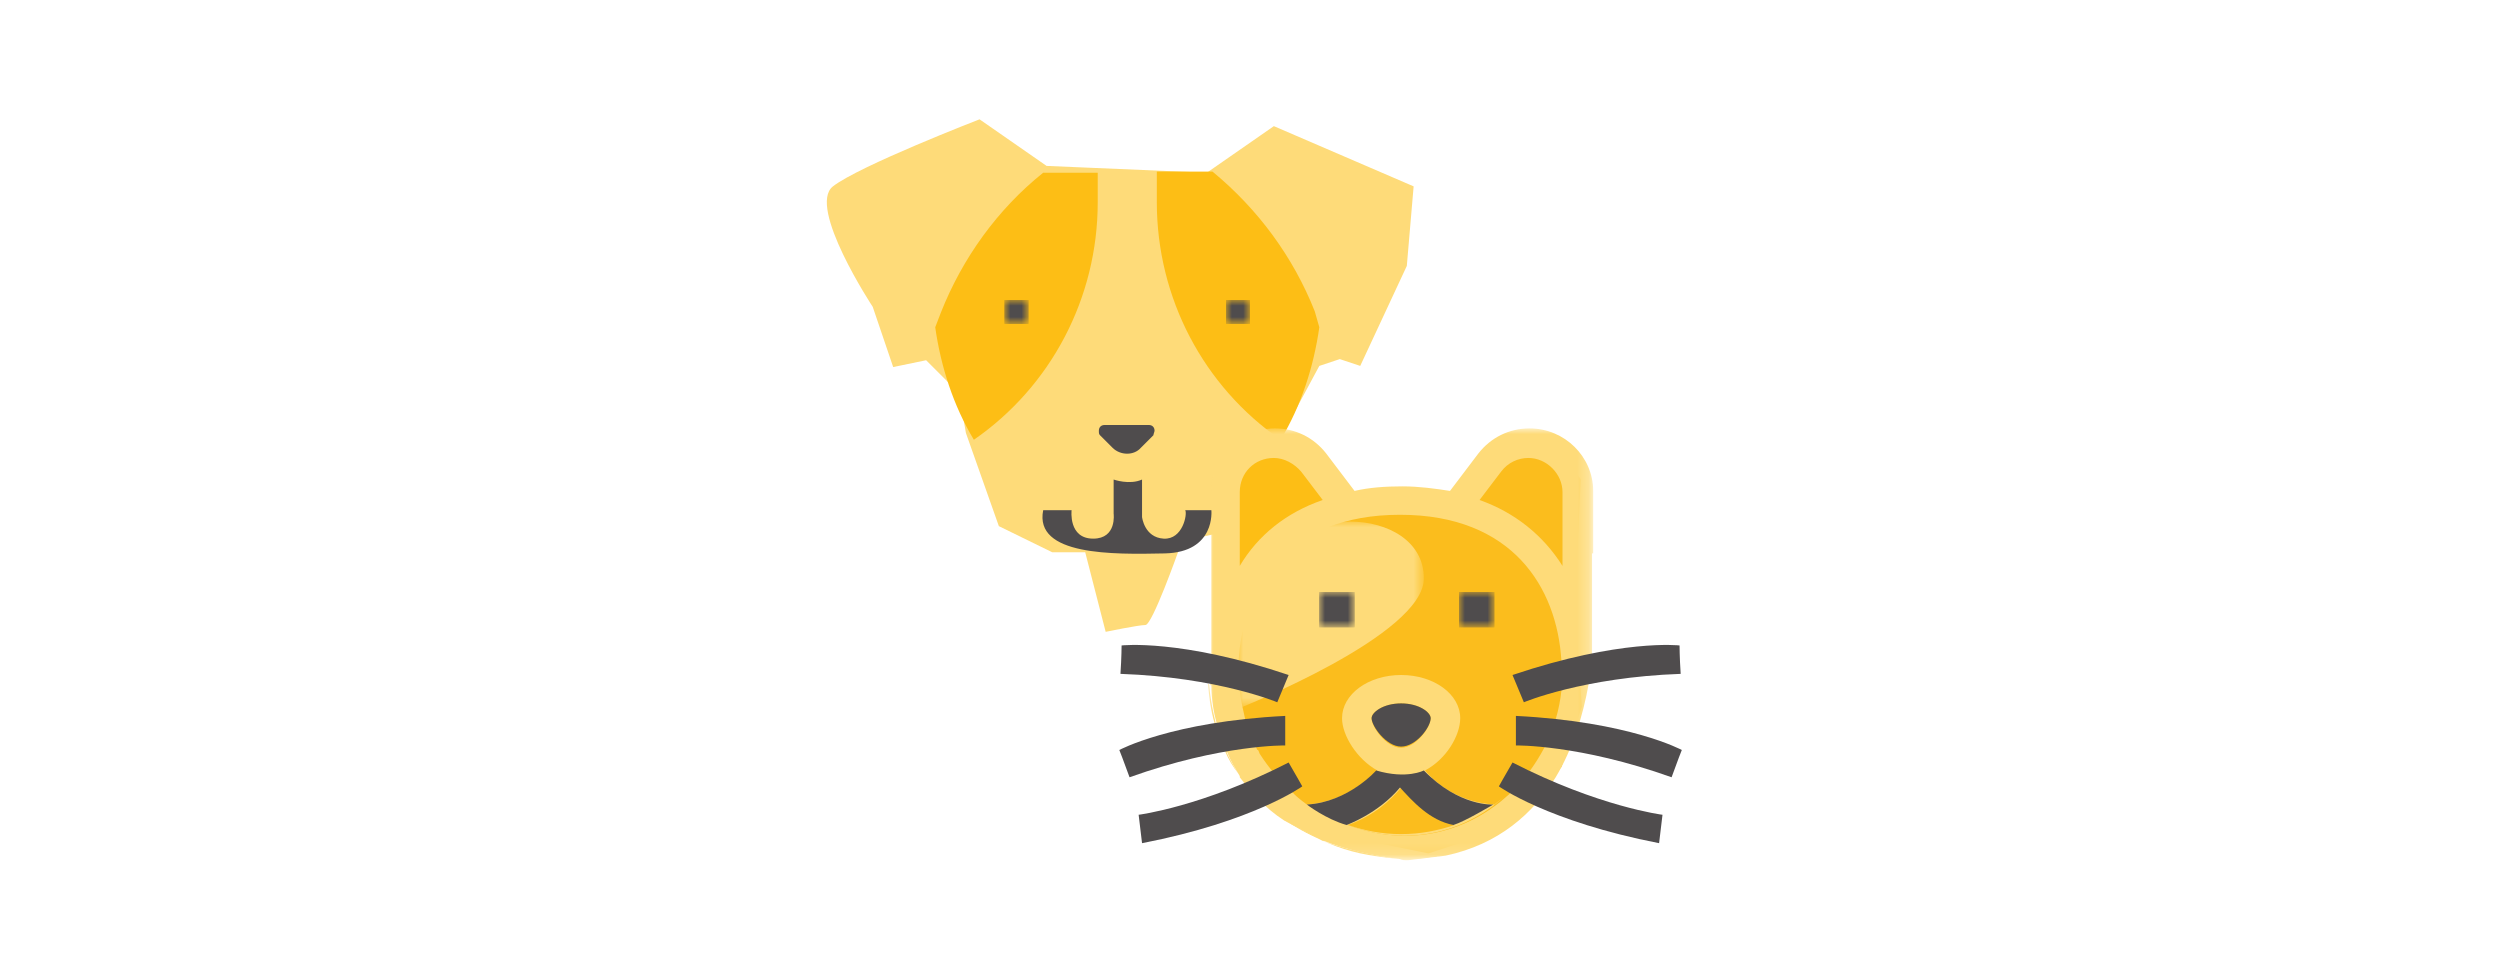 <?xml version="1.0" encoding="utf-8"?>
<!-- Generator: Adobe Illustrator 26.2.1, SVG Export Plug-In . SVG Version: 6.00 Build 0)  -->
<svg version="1.1" id="Capa_1" xmlns="http://www.w3.org/2000/svg" xmlns:xlink="http://www.w3.org/1999/xlink" x="0px" y="0px"
	 viewBox="0 0 220 84" style="enable-background:new 0 0 220 84;" xml:space="preserve">
<style type="text/css">
	.st0{fill:#FBBD1D;}
	.st1{fill:#FEDB79;}
	.st2{fill-rule:evenodd;clip-rule:evenodd;fill:#FDBE15;}
	.st3{filter:url(#Adobe_OpacityMaskFilter);}
	.st4{enable-background:new    ;}
	
		.st5{clip-path:url(#SVGID_00000044158704770594674660000017653552868160690313_);fill-rule:evenodd;clip-rule:evenodd;fill:#FFFFFF;}
	.st6{mask:url(#SVGID_1_);}
	
		.st7{clip-path:url(#SVGID_00000044871954674901443190000004558975128597716880_);fill-rule:evenodd;clip-rule:evenodd;fill:#4F4C4D;}
	.st8{filter:url(#Adobe_OpacityMaskFilter_00000066509369606246205070000000686456736713749161_);}
	
		.st9{clip-path:url(#SVGID_00000133510223067556223150000004273793413940521396_);fill-rule:evenodd;clip-rule:evenodd;fill:#FFFFFF;}
	.st10{mask:url(#SVGID_00000108995488300542419610000011636171571210652338_);}
	
		.st11{clip-path:url(#SVGID_00000179608557468973571570000015498864590787882402_);fill-rule:evenodd;clip-rule:evenodd;fill:#4F4C4D;}
	.st12{filter:url(#Adobe_OpacityMaskFilter_00000035508231383526294280000017862857370811041924_);}
	.st13{clip-path:url(#SVGID_00000073706950076435651560000011382097118068726455_);}
	
		.st14{clip-path:url(#SVGID_00000065762048995500030240000013853941777767331742_);fill-rule:evenodd;clip-rule:evenodd;fill:#FFFFFF;}
	.st15{mask:url(#SVGID_00000054980864863821515750000003806445906405925254_);}
	.st16{filter:url(#Adobe_OpacityMaskFilter_00000031893515458233929130000003395277424159319729_);}
	.st17{clip-path:url(#SVGID_00000015352601023063778070000011719654199054418836_);}
	
		.st18{clip-path:url(#SVGID_00000179637579018603524240000002421542508563552180_);fill-rule:evenodd;clip-rule:evenodd;fill:#FFFFFF;}
	.st19{mask:url(#SVGID_00000098213457078598550190000016040040935809312697_);}
	.st20{filter:url(#Adobe_OpacityMaskFilter_00000173122065910296462220000010067810060748111253_);}
	.st21{clip-path:url(#SVGID_00000040541979441924817830000013546834016201855679_);}
	
		.st22{clip-path:url(#SVGID_00000013915701034425360050000001529074573367097527_);fill-rule:evenodd;clip-rule:evenodd;fill:#FFFFFF;}
	.st23{mask:url(#SVGID_00000134231952014990634210000010773172229928234417_);}
	.st24{fill-rule:evenodd;clip-rule:evenodd;fill:#FEDB79;}
	.st25{filter:url(#Adobe_OpacityMaskFilter_00000079471744751385124880000013519225528734882966_);}
	
		.st26{clip-path:url(#SVGID_00000089537345676577786900000017186641256601913515_);fill-rule:evenodd;clip-rule:evenodd;fill:#FFFFFF;}
	.st27{mask:url(#SVGID_00000106142898803379618480000009548503910118412191_);}
	.st28{filter:url(#Adobe_OpacityMaskFilter_00000068666871154895602320000003791385258831208638_);}
	
		.st29{clip-path:url(#SVGID_00000181790668085733703770000007381378128652294040_);fill-rule:evenodd;clip-rule:evenodd;fill:#FFFFFF;}
	.st30{mask:url(#SVGID_00000129190899304267152990000017894372785791112865_);}
	
		.st31{clip-path:url(#SVGID_00000096048565873891931840000001402718126205311135_);fill-rule:evenodd;clip-rule:evenodd;fill:#4F4C4D;}
	.st32{filter:url(#Adobe_OpacityMaskFilter_00000131351334591458475280000005607534927147767487_);}
	
		.st33{clip-path:url(#SVGID_00000015332535448521212880000018123973173998353288_);fill-rule:evenodd;clip-rule:evenodd;fill:#FFFFFF;}
	.st34{mask:url(#SVGID_00000111187767824683947540000000238093877936267153_);}
	
		.st35{clip-path:url(#SVGID_00000029733131524193143430000010145387628269486215_);fill-rule:evenodd;clip-rule:evenodd;fill:#4F4C4D;}
	.st36{fill-rule:evenodd;clip-rule:evenodd;fill:#4F4C4D;}
	.st37{fill:#4F4C4D;}
</style>
<g>
	<g>
		<g>
			<path class="st0" d="M139.1,42.2c0,0-1.2-2.3-3.5-2.9c-2.3-0.6-7.6,5.3-7.6,5.3h-9.4l-5.9-5.9l-5.3,3.1l0.1,5.3l1.1-0.2l-0.6,2.9
				l-0.6,4.7l1.2,8.2l5.3,9.4l5.9,1.8l5.9,1.2l7-2.3l4.7-5.3l1.8-5.3l-0.6-8.8L139.1,42.2z"/>
			<path class="st1" d="M112.6,38.7l3.5-6.5l1.8-0.6l1.8,0.6l4.1-8.8l0.6-7l-12.3-5.3l-5.9,4.1l-14.1-0.6l-5.9-4.1
				c0,0-10.6,4.1-12.9,5.9c-2.3,1.8,3.5,10.6,3.5,10.6l1.8,5.3l2.9-0.6l2.9,2.9l0.6,3.5l2.9,8.2l4.7,2.3h2.9l1.8,7
				c0,0,2.9-0.6,3.5-0.6s2.9-6.5,2.9-6.5l1.8-1.2l1.8-0.4l-0.1-5.3L112.6,38.7z"/>
		</g>
		<path class="st2" d="M96.6,15.1v2.7c0,8.4-4.1,16.2-10.9,20.9c-1.8-3-2.9-6.4-3.4-9.9v0l0.5-1.3c1.9-4.8,5-9.1,9-12.3
			c0.1,0,0.1,0,0.2,0H96.6z"/>
		<path class="st2" d="M116.1,28.8L116.1,28.8c-0.5,3.5-1.6,6.9-3.4,9.9c-6.8-4.7-10.9-12.5-10.9-20.9v-2.7h4.7c0.1,0,0.1,0,0.2,0
			c4,3.3,7.1,7.5,9,12.3L116.1,28.8z"/>
		<defs>
			<filter id="Adobe_OpacityMaskFilter" filterUnits="userSpaceOnUse" x="107.9" y="26.4" width="2.1" height="2.1">
				<feColorMatrix  type="matrix" values="1 0 0 0 0  0 1 0 0 0  0 0 1 0 0  0 0 0 1 0"/>
			</filter>
		</defs>
		<mask maskUnits="userSpaceOnUse" x="107.9" y="26.4" width="2.1" height="2.1" id="SVGID_1_">
			<g class="st3">
				<rect x="107.9" y="26.4" width="2.1" height="2.1"/>
				<g class="st4">
					<g>
						<defs>
							<rect id="SVGID_00000013162168816002743570000000715230770036300972_" x="107.9" y="26.4" width="2.1" height="2.1"/>
						</defs>
						<clipPath id="SVGID_00000062897852401031616610000011966094650936859309_">
							<use xlink:href="#SVGID_00000013162168816002743570000000715230770036300972_"  style="overflow:visible;"/>
						</clipPath>
						
							<rect x="72" y="10" style="clip-path:url(#SVGID_00000062897852401031616610000011966094650936859309_);fill-rule:evenodd;clip-rule:evenodd;fill:#FFFFFF;" width="75.9" height="65.6"/>
					</g>
				</g>
			</g>
		</mask>
		<g class="st6">
			<g>
				<defs>
					<rect id="SVGID_00000076576896176600752430000006527633548893992594_" x="107.9" y="26.4" width="2.1" height="2.1"/>
				</defs>
				<use xlink:href="#SVGID_00000076576896176600752430000006527633548893992594_"  style="overflow:visible;fill:#4F4C4D;"/>
				<clipPath id="SVGID_00000152245213385190435030000006155552990631279792_">
					<use xlink:href="#SVGID_00000076576896176600752430000006527633548893992594_"  style="overflow:visible;"/>
				</clipPath>
				
					<rect x="107.9" y="26.4" style="clip-path:url(#SVGID_00000152245213385190435030000006155552990631279792_);fill-rule:evenodd;clip-rule:evenodd;fill:#4F4C4D;" width="2.1" height="2.1"/>
			</g>
		</g>
		<defs>
			
				<filter id="Adobe_OpacityMaskFilter_00000050653147898133767070000016381134864890958245_" filterUnits="userSpaceOnUse" x="88.4" y="26.4" width="2.1" height="2.1">
				<feColorMatrix  type="matrix" values="1 0 0 0 0  0 1 0 0 0  0 0 1 0 0  0 0 0 1 0"/>
			</filter>
		</defs>
		
			<mask maskUnits="userSpaceOnUse" x="88.4" y="26.4" width="2.1" height="2.1" id="SVGID_00000020390913473566574290000013001978310979014838_">
			<g style="filter:url(#Adobe_OpacityMaskFilter_00000050653147898133767070000016381134864890958245_);">
				<rect x="88.4" y="26.4" width="2.1" height="2.1"/>
				<g class="st4">
					<g>
						<defs>
							<rect id="SVGID_00000131342893871234951130000004198336161467801266_" x="88.4" y="26.4" width="2.1" height="2.1"/>
						</defs>
						<clipPath id="SVGID_00000173854419428243864360000018206676306666655655_">
							<use xlink:href="#SVGID_00000131342893871234951130000004198336161467801266_"  style="overflow:visible;"/>
						</clipPath>
						
							<rect x="72" y="10" style="clip-path:url(#SVGID_00000173854419428243864360000018206676306666655655_);fill-rule:evenodd;clip-rule:evenodd;fill:#FFFFFF;" width="75.9" height="65.6"/>
					</g>
				</g>
			</g>
		</mask>
		<g style="mask:url(#SVGID_00000020390913473566574290000013001978310979014838_);">
			<g>
				<defs>
					<rect id="SVGID_00000124146484763578008590000006423750478069606316_" x="88.4" y="26.4" width="2.1" height="2.1"/>
				</defs>
				<use xlink:href="#SVGID_00000124146484763578008590000006423750478069606316_"  style="overflow:visible;fill:#4F4C4D;"/>
				<clipPath id="SVGID_00000177464436956247654160000005897866010771327644_">
					<use xlink:href="#SVGID_00000124146484763578008590000006423750478069606316_"  style="overflow:visible;"/>
				</clipPath>
				
					<rect x="88.4" y="26.4" style="clip-path:url(#SVGID_00000177464436956247654160000005897866010771327644_);fill-rule:evenodd;clip-rule:evenodd;fill:#4F4C4D;" width="2.1" height="2.1"/>
			</g>
		</g>
		<defs>
			
				<filter id="Adobe_OpacityMaskFilter_00000138560468989734137580000015977785487213173401_" filterUnits="userSpaceOnUse" x="72" y="10" width="54.3" height="46.1">
				<feFlood  style="flood-color:white;flood-opacity:1" result="back"/>
				<feBlend  in="SourceGraphic" in2="back" mode="normal"/>
			</filter>
		</defs>
		
			<mask maskUnits="userSpaceOnUse" x="72" y="10" width="54.3" height="46.1" id="SVGID_00000065046465473067755440000005334929415861375123_">
			<g style="filter:url(#Adobe_OpacityMaskFilter_00000138560468989734137580000015977785487213173401_);">
				<g>
					<defs>
						<rect id="SVGID_00000148620746413469646190000012480142405609329593_" x="966.8" y="2731.2" width="92.5" height="78.6"/>
					</defs>
					<clipPath id="SVGID_00000107549630983567631960000004135638687027985067_">
						<use xlink:href="#SVGID_00000148620746413469646190000012480142405609329593_"  style="overflow:visible;"/>
					</clipPath>
					
						<rect x="966.8" y="2730.5" style="clip-path:url(#SVGID_00000107549630983567631960000004135638687027985067_);" width="92.5" height="79.3"/>
					<g class="st4">
						<g>
							<defs>
								<rect id="SVGID_00000000218351651282712700000004754864759720856967_" x="966.8" y="2730.5" width="92.5" height="79.3"/>
							</defs>
							
								<clipPath id="SVGID_00000016761110493408133900000001655114800152487570_" style="clip-path:url(#SVGID_00000107549630983567631960000004135638687027985067_);">
								<use xlink:href="#SVGID_00000000218351651282712700000004754864759720856967_"  style="overflow:visible;"/>
							</clipPath>
							
								<rect x="966.8" y="2731.2" style="clip-path:url(#SVGID_00000016761110493408133900000001655114800152487570_);fill-rule:evenodd;clip-rule:evenodd;fill:#FFFFFF;" width="129.2" height="111.8"/>
						</g>
					</g>
				</g>
			</g>
		</mask>
		<g style="mask:url(#SVGID_00000065046465473067755440000005334929415861375123_);">
			<g>
				<path class="st2" d="M101.4,49.9l-0.5,2.3c-0.2,0.8-0.9,1.4-1.7,1.4c-0.8,0-1.6-0.6-1.7-1.4L97,49.9H101.4z M97.9,39.4l-1.1-1.1
					c-0.1-0.1-0.1-0.2-0.1-0.4c0-0.3,0.2-0.5,0.5-0.5h3.9c0.3,0,0.5,0.2,0.5,0.5c0,0.1-0.1,0.3-0.1,0.4l-1.1,1.1
					C99.8,40.1,98.6,40.1,97.9,39.4 M83.4,28.9l0.4-1c1.8-4.5,4.7-8.5,8.4-11.6l13.9,0c3.7,3.1,6.6,7.1,8.4,11.6l0.4,1
					c-0.5,3.3-1.6,6.4-3.2,9.2l-0.2,0.3v0.3c0,3.5-2.1,6.6-5.1,7.9c0.1-0.4,0.2-0.7,0.2-1.1v-0.6h-2.5v0.6c0,1-0.8,1.9-1.9,1.9
					c-1,0-1.9-0.8-1.9-1.9v-3.3c0.6-0.2,1.3-0.5,1.7-1l1.1-1.1c0.6-0.6,0.9-1.3,0.9-2.1c0-1.7-1.3-3-3-3h-3.9c-1.6,0-3,1.4-3,3
					c0,0.8,0.3,1.6,0.9,2.1l1.1,1.1c0.5,0.5,1.1,0.8,1.7,1v3.3c0,1-0.8,1.9-1.9,1.9c-1,0-1.9-0.8-1.9-1.9v-0.6h-2.5v0.6
					c0,0.4,0.1,0.7,0.2,1.1c-3-1.4-5.1-4.4-5.1-7.9v-0.3l-0.2-0.3C85,35.2,83.9,32.1,83.4,28.9 M78.9,30.8l-4.3-12
					c-0.1-0.2-0.1-0.4-0.1-0.6c0-0.7,0.4-1.3,1-1.6l9.8-4c0.3-0.1,0.7-0.2,1.1-0.2c0.8,0,1.5,0.3,2,0.8l1.6,1.6
					c-3.7,3.3-6.6,7.4-8.4,12L80,30.9C79.8,31.3,79.1,31.3,78.9,30.8 M110,13.3c0.8-0.8,2-1.1,3.1-0.6l9.8,4c0.6,0.3,1,0.9,1,1.6
					c0,0.2,0,0.4-0.1,0.6l-4.3,12c-0.2,0.4-0.9,0.5-1,0l-1.6-3.9c-1.8-4.6-4.7-8.7-8.4-12L110,13.3z M107.4,48.4
					c1.3-0.7,3.6-2.4,4.6-3.4c0.6-0.8,1.3-2.1,1.7-3.7c0.2-0.8,0.3-1.6,0.3-2.2c1.2-2,2-4.2,2.7-6.4c0.6,0.6,1.4,1.1,2.3,1.1
					c1.3,0,2.4-0.8,2.8-2l4.3-12c0.2-0.5,0.2-0.9,0.2-1.4c0-1.7-1-3.2-2.6-3.9l-9.8-4c-1.9-0.8-4.2-0.3-5.7,1.2l-2.2,2.2l-13.8,0
					l-2.2-2.2c-1.5-1.5-3.8-2-5.7-1.2l-9.8,4C73,15,72,16.5,72,18.2c0,0.5,0.1,1,0.2,1.4l4.3,12c0.4,1.2,1.6,2,2.8,2
					c0.9,0,1.7-0.4,2.3-1.1c0.6,2.2,1.5,4.4,2.7,6.4c0.1,2.2,0.8,4.3,1.9,6c3.6,4.4,5.5,4.3,8.1,4.8l0.9,3.3c0.9,2.2,1.6,3,3.8,3
					c4.4,0,4.7-6.3,4.7-6.3L107.4,48.4z"/>
			</g>
		</g>
		<defs>
			
				<filter id="Adobe_OpacityMaskFilter_00000006675256528818842800000010649673689316653967_" filterUnits="userSpaceOnUse" x="107.9" y="38.7" width="9.2" height="11.3">
				<feColorMatrix  type="matrix" values="1 0 0 0 0  0 1 0 0 0  0 0 1 0 0  0 0 0 1 0"/>
			</filter>
		</defs>
		
			<mask maskUnits="userSpaceOnUse" x="107.9" y="38.7" width="9.2" height="11.3" id="SVGID_00000054951390978443505870000009492996362059369377_">
			<g style="filter:url(#Adobe_OpacityMaskFilter_00000006675256528818842800000010649673689316653967_);">
				<g>
					<defs>
						<rect id="SVGID_00000181800630654159477750000015667163740127923587_" x="107.9" y="38.7" width="9.2" height="11.3"/>
					</defs>
					<clipPath id="SVGID_00000098185180037177145990000012298016224990755257_">
						<use xlink:href="#SVGID_00000181800630654159477750000015667163740127923587_"  style="overflow:visible;"/>
					</clipPath>
					
						<rect x="106.6" y="37.8" style="clip-path:url(#SVGID_00000098185180037177145990000012298016224990755257_);" width="11.5" height="12.2"/>
					<g class="st4">
						<g>
							<defs>
								<rect id="SVGID_00000129917341995063483960000005517655671267210676_" x="106.6" y="37.8" width="11.5" height="12.2"/>
							</defs>
							
								<clipPath id="SVGID_00000020363423421409647670000012242000526697019825_" style="clip-path:url(#SVGID_00000098185180037177145990000012298016224990755257_);">
								<use xlink:href="#SVGID_00000129917341995063483960000005517655671267210676_"  style="overflow:visible;"/>
							</clipPath>
							
								<rect x="72" y="10" style="clip-path:url(#SVGID_00000020363423421409647670000012242000526697019825_);fill-rule:evenodd;clip-rule:evenodd;fill:#FFFFFF;" width="75.9" height="65.6"/>
						</g>
					</g>
				</g>
			</g>
		</mask>
		<g style="mask:url(#SVGID_00000054951390978443505870000009492996362059369377_);">
			<g>
				<path class="st2" d="M113.5,38.9c3,0,4.6,2,2.9,4.8c-2.4,4-8,6.2-8,6.2s-1.8-4.5,1-9.4C111.1,37.8,110.5,38.9,113.5,38.9"/>
			</g>
		</g>
		<defs>
			
				<filter id="Adobe_OpacityMaskFilter_00000008138766065057830870000012684729131102470553_" filterUnits="userSpaceOnUse" x="108.9" y="45.9" width="16.4" height="16.4">
				<feColorMatrix  type="matrix" values="1 0 0 0 0  0 1 0 0 0  0 0 1 0 0  0 0 0 1 0"/>
			</filter>
		</defs>
		
			<mask maskUnits="userSpaceOnUse" x="108.9" y="45.9" width="16.4" height="16.4" id="SVGID_00000161592673523915639520000014498695894742293660_">
			<g style="filter:url(#Adobe_OpacityMaskFilter_00000008138766065057830870000012684729131102470553_);">
				<g>
					<defs>
						<rect id="SVGID_00000155138279237485668220000006697963557362903982_" x="108.9" y="45.9" width="16.4" height="16.4"/>
					</defs>
					<clipPath id="SVGID_00000119089467375096189670000002534734689960151939_">
						<use xlink:href="#SVGID_00000155138279237485668220000006697963557362903982_"  style="overflow:visible;"/>
					</clipPath>
					
						<rect x="107.9" y="45.9" style="clip-path:url(#SVGID_00000119089467375096189670000002534734689960151939_);" width="17.4" height="16.4"/>
					<g class="st4">
						<g>
							<defs>
								<rect id="SVGID_00000047054450187287358770000010420429941042251451_" x="107.9" y="45.9" width="17.4" height="16.4"/>
							</defs>
							
								<clipPath id="SVGID_00000012473059823632841720000012674930850795943570_" style="clip-path:url(#SVGID_00000119089467375096189670000002534734689960151939_);">
								<use xlink:href="#SVGID_00000047054450187287358770000010420429941042251451_"  style="overflow:visible;"/>
							</clipPath>
							
								<rect x="72" y="10" style="clip-path:url(#SVGID_00000012473059823632841720000012674930850795943570_);fill-rule:evenodd;clip-rule:evenodd;fill:#FFFFFF;" width="75.9" height="65.6"/>
						</g>
					</g>
				</g>
			</g>
		</mask>
		<g style="mask:url(#SVGID_00000161592673523915639520000014498695894742293660_);">
			<g>
				<path class="st24" d="M118.8,45.9c3.3,0,6.5,1.7,6.5,5c0,5-16.2,11.4-16.2,11.4s-1.2-7,1.9-11.9
					C112.8,47.5,115.5,45.9,118.8,45.9"/>
			</g>
		</g>
		<defs>
			
				<filter id="Adobe_OpacityMaskFilter_00000034081803852148095000000003041496186304757643_" filterUnits="userSpaceOnUse" x="106.3" y="37.7" width="33.8" height="37.9">
				<feColorMatrix  type="matrix" values="1 0 0 0 0  0 1 0 0 0  0 0 1 0 0  0 0 0 1 0"/>
			</filter>
		</defs>
		
			<mask maskUnits="userSpaceOnUse" x="106.3" y="37.7" width="33.8" height="37.9" id="SVGID_00000047054304369185028220000006251904501883044762_">
			<g style="filter:url(#Adobe_OpacityMaskFilter_00000034081803852148095000000003041496186304757643_);">
				<rect x="98.7" y="37.7" width="49.2" height="37.9"/>
				<g class="st4">
					<g>
						<defs>
							<rect id="SVGID_00000160873875888273538390000010974216250374373531_" x="98.7" y="37.7" width="49.2" height="37.9"/>
						</defs>
						<clipPath id="SVGID_00000083068204517867832790000016814979387388962225_">
							<use xlink:href="#SVGID_00000160873875888273538390000010974216250374373531_"  style="overflow:visible;"/>
						</clipPath>
						
							<rect x="72" y="10" style="clip-path:url(#SVGID_00000083068204517867832790000016814979387388962225_);fill-rule:evenodd;clip-rule:evenodd;fill:#FFFFFF;" width="75.9" height="65.6"/>
					</g>
				</g>
			</g>
		</mask>
		<g style="mask:url(#SVGID_00000047054304369185028220000006251904501883044762_);">
			<g id="XMLID_00000021831442774266634860000005010706037970842272_">
				<g>
					<path class="st1" d="M113.8,69.8C113.9,69.8,113.9,69.9,113.8,69.8c0.4,0.4,0.8,0.7,1.2,1c0,0,0,0,0.1,0c1,0.7,2.1,1.3,3.5,1.8
						c5.6,2.1,10.7,0.5,14.2-2.7c1.3-1.2,2.3-2.6,3.1-4.1c0.4-0.8,0.8-1.6,1-2.5c0.5-1.7,0.7-3.5,0.5-5.2
						c-0.4-6.4-4.3-12.8-14.2-12.8s-13.8,6.4-14.2,12.8c0,0-0.1,1.1,0.1,2.7c0,0,0,0,0,0c0.1,0.9,0.3,1.7,0.5,2.6c0,0,0,0,0,0
						c0.2,0.8,0.6,1.6,1,2.5h0c0,0,0,0.1,0.1,0.1c0.1,0.1,0.1,0.3,0.2,0.4C111.6,67.5,112.6,68.7,113.8,69.8z M140.1,48.7v8.9
						c0,0,0,0,0.1,0c-0.1,0.8-0.2,1.7-0.4,2.6c-0.5,2.8-1.4,5.7-2.9,8.2c-2,3.2-5,5.9-9.7,6.9l-3.3,0.4c-0.3,0-0.5,0-0.7-0.1
						c-2.6-0.3-4.9-0.9-6.7-1.6c0,0,0,0-0.1,0c-1-0.5-2-1.1-3.4-1.8c-1.7-1.1-2.9-2.5-3.9-3.8c0,0,0-0.1,0-0.1
						c-0.4-0.7-0.8-1.3-1.1-2.1c0,0-0.1,0-0.1,0c-0.4-0.8-0.7-1.7-0.9-2.4c0,0,0.1,0,0.1,0c-0.3-1.1-0.5-2.3-0.5-3.5
						c0,0-0.1,0-0.1,0c-0.1-1.6,0.1-2.6,0.1-2.6V43.2c0-3,2.5-5.5,5.6-5.5c1.8,0,3.4,0.8,4.5,2.2l2.5,3.3c1.3-0.3,2.7-0.4,4.2-0.4
						s2.9,0.2,4.2,0.4l2.5-3.3c1.1-1.4,2.7-2.2,4.5-2.2c3.1,0,5.6,2.5,5.6,5.5V48.7z M137.5,49.8v-6.5c0-1.6-1.4-3-3-3
						c-0.9,0-1.8,0.4-2.4,1.2l-1.9,2.5C133.3,45.1,135.8,47.1,137.5,49.8z M116.4,44l-1.9-2.5c-0.6-0.7-1.5-1.2-2.4-1.2
						c-1.7,0-3,1.3-3,3v6.5C110.7,47.1,113.2,45.1,116.4,44z"/>
					<path class="st1" d="M132.7,69.8L132.7,69.8c-3.4,3.3-8.6,4.9-14.1,2.8c1.5,0.5,3,0.8,4.7,0.8s3.2-0.3,4.7-0.8
						c-2.2-0.9-3.7-2.2-4.7-3.3c-0.9,1.1-2.4,2.5-4.7,3.3c-1.3-0.5-2.5-1.1-3.5-1.8c3.1-0.3,5-1.9,6.1-3c-1.8-1-3.1-3.1-3.1-4.6
						c0-2.1,2.3-3.8,5.2-3.8s5.2,1.7,5.2,3.8c0,1.5-1.2,3.6-3.1,4.6c1,1.2,3,2.8,6.1,3C131.9,70.5,132.3,70.2,132.7,69.8z
						 M125.9,63.2c0-0.5-1-1.3-2.6-1.3s-2.6,0.8-2.6,1.3c0,0.8,1.3,2.6,2.6,2.6S125.9,64,125.9,63.2z"/>
					<path class="st1" d="M123.9,75.6l3.3-0.4C126.1,75.4,125,75.6,123.9,75.6z"/>
					<path class="st1" d="M123.1,75.6c-2.8-0.3-4.3-0.6-6.2-1.4c-0.2-0.1-0.3-0.1-0.5-0.2C118.3,74.7,120.5,75.2,123.1,75.6z"/>
					<path class="st1" d="M112.9,72.1c1.4,0.7,2.4,1.3,3.4,1.8C115,73.4,113.9,72.7,112.9,72.1z"/>
					<path class="st1" d="M109,68.1C109,68.2,109,68.2,109,68.1c-0.5-0.6-0.9-1.3-1.2-2c0,0,0.1,0,0.1,0
						C108.2,66.8,108.6,67.5,109,68.1z"/>
					<path class="st1" d="M107,63.7c0,0-0.1,0-0.1,0c-0.4-1.3-0.5-2.5-0.6-3.5c0,0,0.1,0,0.1,0C106.5,61.4,106.7,62.5,107,63.7z"/>
				</g>
				<g>
				</g>
			</g>
		</g>
		<defs>
			
				<filter id="Adobe_OpacityMaskFilter_00000183240649168907112330000012844495142722720406_" filterUnits="userSpaceOnUse" x="116.1" y="52.1" width="3.1" height="3.1">
				<feColorMatrix  type="matrix" values="1 0 0 0 0  0 1 0 0 0  0 0 1 0 0  0 0 0 1 0"/>
			</filter>
		</defs>
		
			<mask maskUnits="userSpaceOnUse" x="116.1" y="52.1" width="3.1" height="3.1" id="SVGID_00000105418480265283256880000006549326628659167151_">
			<g style="filter:url(#Adobe_OpacityMaskFilter_00000183240649168907112330000012844495142722720406_);">
				<rect x="116.1" y="52.1" width="3.1" height="3.1"/>
				<g class="st4">
					<g>
						<defs>
							<rect id="SVGID_00000041268444223147947620000010877356379503403950_" x="116.1" y="52.1" width="3.1" height="3.1"/>
						</defs>
						<clipPath id="SVGID_00000029728103887521893590000009446163428244398746_">
							<use xlink:href="#SVGID_00000041268444223147947620000010877356379503403950_"  style="overflow:visible;"/>
						</clipPath>
						
							<rect x="72" y="10" style="clip-path:url(#SVGID_00000029728103887521893590000009446163428244398746_);fill-rule:evenodd;clip-rule:evenodd;fill:#FFFFFF;" width="75.9" height="65.6"/>
					</g>
				</g>
			</g>
		</mask>
		<g style="mask:url(#SVGID_00000105418480265283256880000006549326628659167151_);">
			<g>
				<defs>
					<rect id="SVGID_00000114780193078724866260000008593363003786204066_" x="116.1" y="52.1" width="3.1" height="3.1"/>
				</defs>
				<use xlink:href="#SVGID_00000114780193078724866260000008593363003786204066_"  style="overflow:visible;fill:#4F4C4D;"/>
				<clipPath id="SVGID_00000013889331454809232400000016629116618168856480_">
					<use xlink:href="#SVGID_00000114780193078724866260000008593363003786204066_"  style="overflow:visible;"/>
				</clipPath>
				
					<rect x="116.1" y="52.1" style="clip-path:url(#SVGID_00000013889331454809232400000016629116618168856480_);fill-rule:evenodd;clip-rule:evenodd;fill:#4F4C4D;" width="3.1" height="3.1"/>
			</g>
		</g>
		<defs>
			
				<filter id="Adobe_OpacityMaskFilter_00000041999902116390066500000010048735113776657041_" filterUnits="userSpaceOnUse" x="128.4" y="52.1" width="3.1" height="3.1">
				<feColorMatrix  type="matrix" values="1 0 0 0 0  0 1 0 0 0  0 0 1 0 0  0 0 0 1 0"/>
			</filter>
		</defs>
		
			<mask maskUnits="userSpaceOnUse" x="128.4" y="52.1" width="3.1" height="3.1" id="SVGID_00000034071335904896927850000005560139691202049465_">
			<g style="filter:url(#Adobe_OpacityMaskFilter_00000041999902116390066500000010048735113776657041_);">
				<rect x="128.4" y="52.1" width="3.1" height="3.1"/>
				<g class="st4">
					<g>
						<defs>
							<rect id="SVGID_00000153694933054532626950000018323097873918724488_" x="128.4" y="52.1" width="3.1" height="3.1"/>
						</defs>
						<clipPath id="SVGID_00000139989646098091302430000002440879219618519216_">
							<use xlink:href="#SVGID_00000153694933054532626950000018323097873918724488_"  style="overflow:visible;"/>
						</clipPath>
						
							<rect x="72" y="10" style="clip-path:url(#SVGID_00000139989646098091302430000002440879219618519216_);fill-rule:evenodd;clip-rule:evenodd;fill:#FFFFFF;" width="75.9" height="65.6"/>
					</g>
				</g>
			</g>
		</mask>
		<g style="mask:url(#SVGID_00000034071335904896927850000005560139691202049465_);">
			<g>
				<defs>
					<rect id="SVGID_00000070118722328546276280000006541653578997106613_" x="128.4" y="52.1" width="3.1" height="3.1"/>
				</defs>
				<use xlink:href="#SVGID_00000070118722328546276280000006541653578997106613_"  style="overflow:visible;fill:#4F4C4D;"/>
				<clipPath id="SVGID_00000172427684459919635040000003890673872651791497_">
					<use xlink:href="#SVGID_00000070118722328546276280000006541653578997106613_"  style="overflow:visible;"/>
				</clipPath>
				
					<rect x="128.4" y="52.1" style="clip-path:url(#SVGID_00000172427684459919635040000003890673872651791497_);fill-rule:evenodd;clip-rule:evenodd;fill:#4F4C4D;" width="3.1" height="3.1"/>
			</g>
		</g>
		<path class="st36" d="M98.7,56.8c0,0,5.2-0.6,14.7,2.6l-1,2.4c0,0-5.2-2.2-13.8-2.5C98.7,57.8,98.7,56.8,98.7,56.8z"/>
		<path class="st36" d="M98.5,66c0,0,4.6-2.5,14.6-3l0,2.6c0,0-5.6-0.1-13.7,2.8C98.9,67,98.5,66,98.5,66z"/>
		<path class="st36" d="M114.6,69.2c0,0-4.3,3.1-14.1,5l-0.3-2.5c0,0,5.6-0.7,13.2-4.6C114.1,68.3,114.6,69.2,114.6,69.2z"/>
		<path class="st36" d="M147.8,56.8c0,0-5.2-0.6-14.7,2.6l1,2.4c0,0,5.2-2.2,13.8-2.5C147.8,57.8,147.8,56.8,147.8,56.8z"/>
		<path class="st36" d="M148,66c0,0-4.6-2.5-14.6-3l0,2.6c0,0,5.6-0.1,13.7,2.8C147.6,67,148,66,148,66z"/>
		<path class="st36" d="M131.9,69.2c0,0,4.3,3.1,14.1,5l0.3-2.5c0,0-5.6-0.7-13.2-4.6C132.4,68.3,131.9,69.2,131.9,69.2z"/>
	</g>
	<path class="st36" d="M97.9,39.4l-1.1-1.1c-0.1-0.1-0.1-0.2-0.1-0.4c0-0.3,0.2-0.5,0.5-0.5h3.9c0.3,0,0.5,0.2,0.5,0.5
		c0,0.1-0.1,0.3-0.1,0.4l-1.1,1.1C99.8,40.1,98.6,40.1,97.9,39.4"/>
	<path class="st37" d="M123.3,65.7c-1.3,0-2.6-1.8-2.6-2.5c0-0.5,1-1.3,2.6-1.3c1.6,0,2.6,0.8,2.6,1.3
		C125.9,64,124.6,65.7,123.3,65.7L123.3,65.7z"/>
	<path class="st37" d="M91.8,44.9h2.5c0,0-0.3,2.5,1.9,2.5c2.1,0,1.8-2.2,1.8-2.2l0-3c0,0,1.4,0.5,2.5,0v3.3c0,0,0.2,1.8,1.9,1.9
		c1.7,0.1,2.1-2.2,1.9-2.5c2.3,0,2.3,0,2.3,0s0.4,3.7-4.1,3.8C97.9,48.8,91,48.9,91.8,44.9z"/>
	<path class="st37" d="M115,70.8c0,0,1.7,1.3,3.5,1.8c0,0,2.8-1,4.7-3.3c1.1,1.2,2.6,2.9,4.7,3.3c1-0.3,3.5-1.8,3.5-1.8
		s-3,0.2-6.1-3c0,0-1.5,0.8-4.2,0C121.2,67.7,118.7,70.6,115,70.8z"/>
</g>
</svg>
